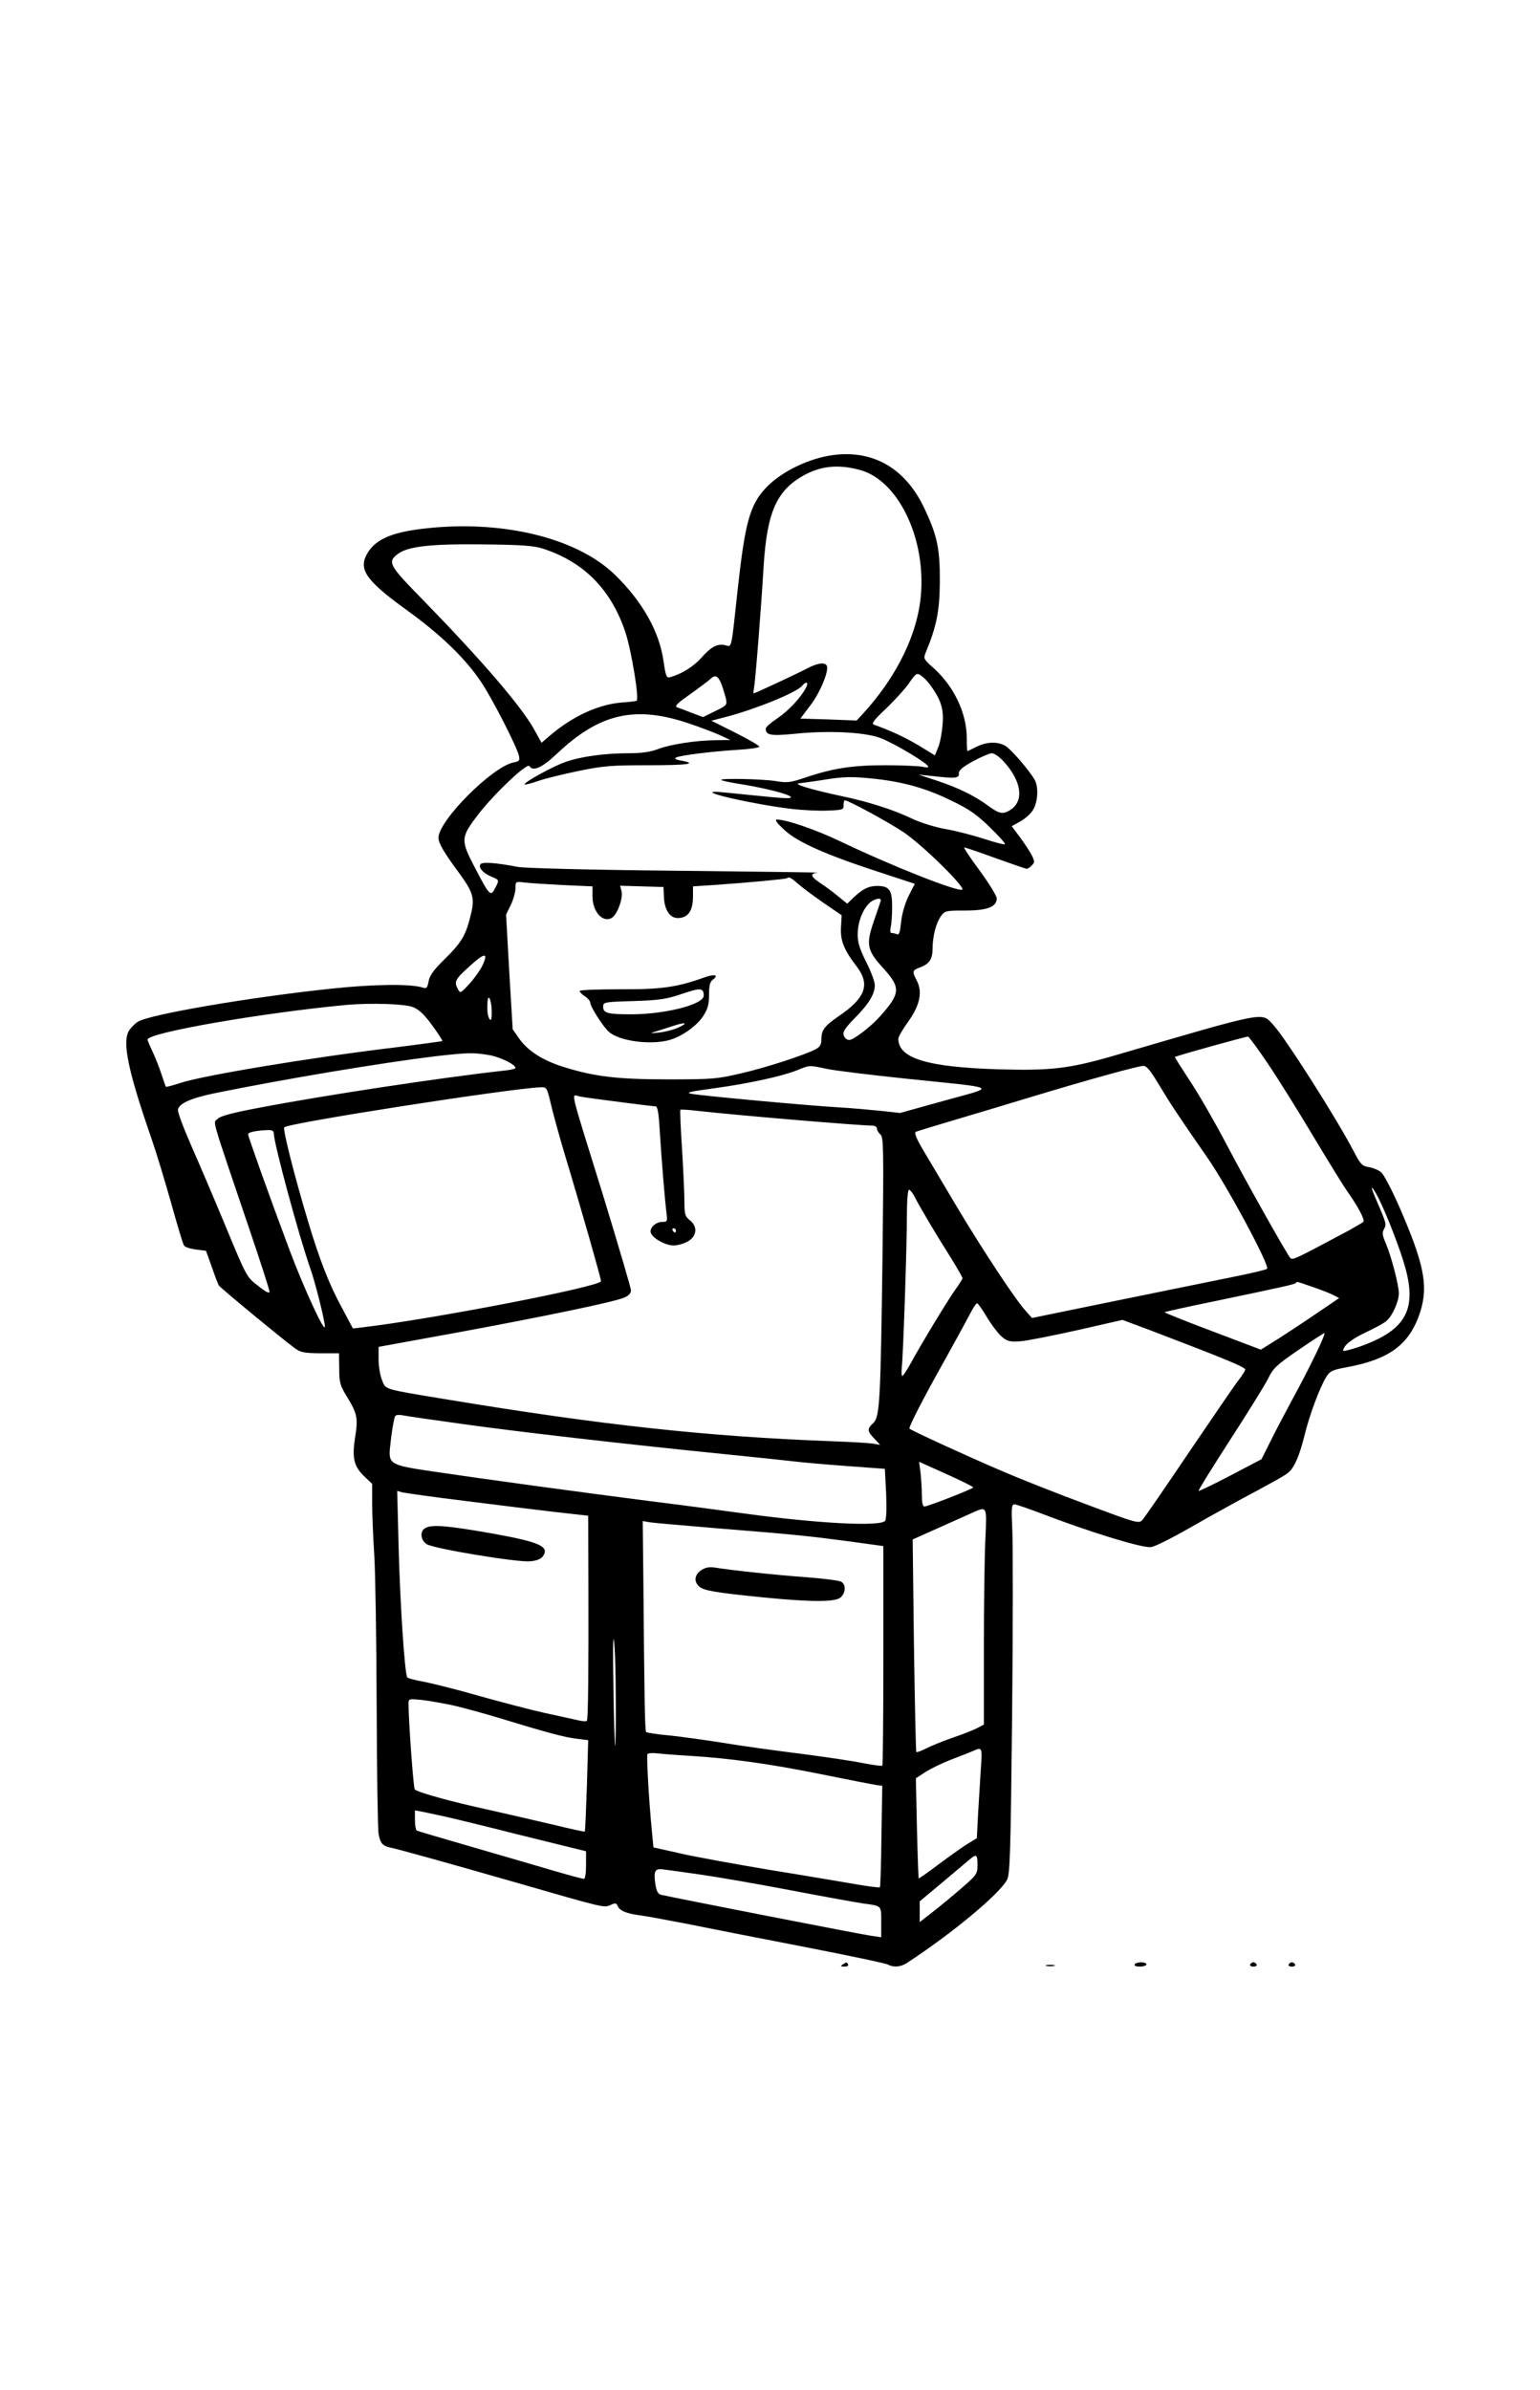 <?xml version="1.0" standalone="no"?>
<!DOCTYPE svg PUBLIC "-//W3C//DTD SVG 20010904//EN"
 "http://www.w3.org/TR/2001/REC-SVG-20010904/DTD/svg10.dtd">
<svg version="1.0" xmlns="http://www.w3.org/2000/svg"
 width="720pt" height="1117pt" viewBox="0 0 720 1117"
 preserveAspectRatio="xMidYMid meet">

<g transform="translate(0,1117) scale(0.1,-0.1)"
fill="#000000" stroke="none">
<path d="M3873 9040 c-110 -20 -231 -82 -296 -154 -71 -77 -94 -162 -127 -461
-33 -303 -27 -277 -60 -270 -37 8 -65 -7 -113 -61 -34 -38 -89 -73 -142 -88
-19 -6 -22 1 -33 76 -20 138 -99 278 -229 404 -180 173 -533 257 -898 213
-151 -18 -226 -53 -262 -123 -36 -70 3 -123 190 -258 158 -114 274 -226 347
-336 53 -79 166 -301 176 -343 5 -23 2 -27 -25 -32 -100 -20 -351 -272 -351
-352 0 -25 25 -68 96 -164 71 -98 76 -120 50 -216 -20 -78 -43 -115 -117 -187
-51 -50 -70 -76 -75 -103 -6 -32 -9 -36 -28 -30 -55 18 -230 16 -426 -5 -382
-40 -854 -121 -906 -155 -13 -8 -31 -27 -40 -40 -34 -52 -6 -188 104 -505 22
-63 63 -199 92 -301 28 -102 55 -191 60 -199 5 -8 30 -16 56 -19 l47 -6 27
-75 c14 -41 29 -80 33 -87 7 -11 290 -245 355 -293 27 -20 43 -23 119 -24 l88
0 1 -72 c0 -65 4 -78 36 -131 48 -78 53 -99 38 -192 -15 -96 -5 -135 46 -183
l34 -32 0 -96 c0 -52 5 -160 10 -240 5 -80 10 -395 11 -701 1 -306 5 -576 9
-599 8 -45 19 -57 60 -65 41 -9 254 -68 585 -163 416 -120 409 -118 440 -104
21 10 27 9 32 -3 8 -23 40 -37 102 -45 31 -4 128 -22 216 -39 88 -18 333 -66
545 -107 212 -41 393 -79 402 -85 27 -14 60 -11 90 9 209 137 429 319 466 387
14 27 17 113 24 770 4 407 4 795 1 863 -5 106 -4 122 10 122 8 0 66 -20 129
-44 214 -82 452 -156 505 -156 21 0 103 42 273 140 36 20 101 56 145 80 172
92 211 114 229 129 28 24 51 77 75 173 23 95 71 224 102 274 16 26 27 32 86
43 209 37 303 107 353 260 39 124 18 227 -102 501 -33 74 -69 143 -81 152 -12
10 -38 21 -57 24 -32 5 -39 13 -70 72 -78 151 -323 536 -379 595 -54 58 -26
63 -735 -144 -216 -63 -301 -73 -546 -66 -334 10 -470 51 -470 143 0 9 21 45
47 81 54 76 67 138 39 191 -22 42 -20 48 12 60 46 16 62 39 62 88 0 59 17 123
40 154 18 24 24 25 112 25 104 0 148 17 148 57 0 11 -36 70 -80 130 -44 59
-76 108 -72 108 4 0 70 -22 146 -50 76 -27 142 -50 146 -50 5 0 16 7 24 16 14
14 14 18 0 47 -9 18 -34 55 -55 84 l-39 52 41 23 c22 12 49 36 59 54 22 35 26
103 9 137 -23 43 -114 149 -141 163 -38 20 -87 17 -133 -6 -22 -11 -41 -20
-42 -20 -2 0 -3 27 -3 60 0 116 -59 241 -153 326 -50 45 -51 46 -38 77 50 121
64 192 65 327 1 156 -12 218 -74 348 -91 191 -250 277 -447 242z m150 -67
c170 -47 299 -301 284 -563 -10 -190 -109 -397 -273 -576 l-29 -31 -131 5
-132 4 47 62 c46 60 89 165 76 186 -10 16 -42 12 -92 -14 -58 -30 -243 -116
-249 -116 -2 0 -2 10 1 23 6 28 33 365 45 568 16 262 63 363 200 434 76 39
158 45 253 18z m-1484 -367 c193 -63 320 -193 386 -394 28 -87 65 -313 51
-317 -6 -2 -38 -6 -71 -8 -107 -9 -228 -64 -332 -153 l-41 -35 -38 68 c-61
107 -244 320 -517 600 -160 163 -167 177 -116 215 47 35 156 47 399 44 181 -2
236 -6 279 -20z m1808 -634 c52 -71 66 -113 60 -187 -3 -39 -12 -88 -21 -108
l-15 -37 -75 46 c-64 38 -132 70 -209 97 -14 5 -4 20 57 77 40 39 89 92 107
119 31 45 35 47 54 35 12 -8 30 -26 42 -42z m-974 1 c8 -21 17 -52 21 -68 6
-29 4 -32 -50 -58 l-57 -28 -51 19 c-28 11 -59 23 -69 26 -15 5 -3 18 60 62
43 31 85 62 93 70 23 23 37 17 53 -23z m396 -15 c-24 -48 -84 -111 -135 -145
-30 -20 -54 -41 -54 -48 0 -31 25 -35 136 -24 155 16 324 8 398 -19 61 -22
226 -120 226 -135 0 -4 -12 -4 -27 0 -16 3 -93 7 -173 7 -155 0 -248 -14 -382
-60 -63 -21 -78 -23 -132 -14 -63 10 -263 14 -254 5 3 -3 43 -12 89 -19 162
-26 291 -66 214 -66 -17 0 -93 7 -170 15 -77 8 -149 15 -160 15 -77 -1 181
-59 355 -80 52 -6 129 -10 170 -8 70 3 75 4 74 26 0 12 2 22 6 22 17 0 206
-103 276 -150 91 -62 295 -263 272 -268 -32 -6 -333 113 -573 228 -116 55
-251 101 -294 100 -10 -1 5 -20 38 -50 62 -57 199 -117 452 -199 l156 -51 -29
-57 c-17 -35 -31 -83 -35 -121 -5 -49 -9 -62 -20 -58 -8 4 -19 6 -25 6 -6 0
-7 11 -4 26 4 15 7 58 7 96 0 79 -12 97 -69 98 -40 0 -67 -13 -109 -52 l-32
-31 -43 35 c-24 20 -62 48 -85 63 -44 29 -47 44 -10 47 12 1 -286 5 -663 9
-415 4 -707 12 -740 18 -102 20 -167 24 -174 12 -10 -16 12 -41 52 -58 37 -15
37 -15 16 -55 -20 -39 -26 -33 -93 96 -69 132 -68 142 17 253 76 97 227 240
237 223 17 -27 59 -8 129 58 200 189 366 227 621 140 50 -17 113 -41 140 -53
l50 -23 -67 -1 c-95 -1 -214 -19 -273 -42 -35 -13 -75 -19 -137 -19 -110 0
-222 -15 -295 -41 -58 -20 -198 -97 -190 -105 2 -2 30 5 62 16 31 11 116 32
189 47 116 24 153 27 328 27 186 0 233 7 151 22 -24 4 -31 9 -22 14 19 10 161
28 287 36 56 3 102 10 102 15 0 5 -51 34 -112 65 l-112 56 69 18 c135 35 330
114 355 145 19 23 32 18 19 -7z m924 -347 c83 -91 96 -183 32 -225 -35 -23
-52 -20 -104 18 -64 47 -141 85 -241 118 l-85 28 60 -6 c112 -13 130 -11 128
11 -1 15 15 29 65 57 37 20 77 37 88 38 13 0 36 -16 57 -39z m-598 -81 c133
-15 238 -45 352 -101 82 -39 118 -64 180 -124 42 -41 75 -77 71 -80 -3 -3 -45
8 -94 24 -49 16 -129 37 -179 46 -53 9 -119 30 -160 49 -85 41 -203 79 -327
105 -151 32 -241 60 -197 61 8 1 52 7 99 14 107 18 143 18 255 6z m-364 -490
c19 -17 72 -56 119 -89 l85 -58 -3 -55 c-4 -62 13 -106 73 -184 65 -85 42
-148 -87 -235 -64 -44 -78 -63 -78 -108 0 -23 -7 -34 -28 -45 -53 -27 -230
-85 -348 -112 -111 -26 -133 -28 -339 -28 -240 0 -347 13 -493 59 -95 30 -164
74 -205 132 l-30 43 -16 268 -15 268 22 45 c12 25 22 60 22 78 0 32 0 32 43
27 23 -3 104 -8 180 -12 l137 -6 0 -47 c0 -70 47 -124 89 -101 26 13 55 92 47
125 l-7 26 102 -3 101 -3 2 -46 c2 -60 28 -99 64 -99 49 0 72 33 72 103 l0 45
93 6 c160 11 342 28 346 32 9 8 19 3 52 -26z m386 -82 c-2 -7 -17 -50 -32 -94
-37 -109 -32 -135 46 -220 81 -90 79 -116 -16 -223 -45 -50 -124 -111 -145
-111 -10 0 -22 10 -25 21 -6 17 5 34 53 83 66 67 92 111 92 153 0 15 -18 64
-40 107 -30 60 -40 91 -40 128 0 55 20 112 52 145 23 24 64 32 55 11z m-1862
-301 c-9 -19 -35 -56 -59 -83 -42 -46 -44 -47 -55 -27 -19 36 -14 46 56 109
70 64 88 64 58 1z m44 -209 c1 -33 -2 -49 -8 -43 -10 11 -14 35 -12 78 2 48
18 20 20 -35z m-369 16 c30 -12 53 -34 91 -86 28 -38 49 -71 47 -73 -2 -1
-102 -15 -223 -30 -399 -48 -892 -130 -1003 -166 -35 -12 -65 -19 -66 -18 -2
2 -11 29 -21 59 -10 30 -28 77 -41 104 -13 28 -24 53 -24 58 0 32 536 125 930
162 113 10 272 5 310 -10z m3998 -265 c46 -68 140 -218 209 -334 69 -115 140
-230 157 -255 55 -77 89 -141 80 -150 -5 -4 -34 -21 -64 -38 -262 -140 -267
-142 -278 -130 -21 27 -209 361 -299 533 -52 99 -128 231 -169 293 -40 61 -73
112 -71 113 41 15 335 96 342 95 5 -2 47 -58 93 -127z m-3644 41 c52 -8 126
-44 126 -61 0 -4 -28 -10 -62 -13 -279 -31 -837 -115 -1133 -172 -128 -24
-185 -39 -198 -53 -21 -21 -36 31 152 -524 50 -147 91 -275 91 -283 0 -10 -17
-2 -53 27 -54 41 -54 42 -152 278 -54 130 -127 301 -162 380 -35 80 -63 154
-61 165 4 29 60 54 170 77 329 67 779 142 1033 173 151 17 176 18 249 6z
m1582 -65 c38 -8 202 -28 364 -45 453 -47 431 -35 187 -103 l-209 -58 -91 10
c-51 5 -137 13 -192 16 -141 8 -653 55 -694 64 -27 5 -5 10 105 25 162 22 318
56 389 84 61 25 57 25 141 7z m1552 -73 c49 -82 86 -139 225 -339 95 -136 295
-509 281 -522 -5 -5 -70 -20 -144 -35 -74 -15 -319 -65 -545 -111 l-410 -84
-33 37 c-46 51 -200 284 -318 482 -54 91 -122 205 -151 254 -39 65 -50 92 -41
97 7 3 85 27 173 53 88 26 255 76 370 111 248 75 492 143 520 144 16 1 33 -21
73 -87z m-2843 -89 c10 -43 41 -157 70 -253 70 -231 165 -564 165 -577 0 -25
-791 -178 -1117 -216 l-43 -5 -49 92 c-61 111 -106 226 -160 406 -63 209 -120
434 -112 442 18 20 1052 181 1197 187 30 1 31 0 49 -76z m324 7 c84 -11 159
-20 166 -20 9 0 15 -31 19 -107 9 -144 25 -338 32 -390 5 -41 4 -43 -20 -43
-29 0 -58 -26 -54 -48 5 -26 67 -62 107 -62 20 0 51 9 69 20 41 25 44 69 7 98
-22 18 -25 28 -25 83 0 35 -5 146 -11 247 -7 100 -10 184 -8 186 2 2 38 0 79
-5 199 -22 758 -69 818 -69 12 0 22 -6 22 -14 0 -7 7 -20 16 -27 15 -13 16
-61 10 -574 -9 -680 -13 -746 -43 -775 -30 -27 -29 -38 5 -73 l27 -29 -35 6
c-19 3 -105 8 -190 11 -584 22 -1074 75 -1805 196 -296 49 -281 44 -299 90 -9
22 -16 65 -16 97 l0 58 368 67 c406 75 730 142 780 163 21 9 32 20 32 34 0 11
-59 210 -130 443 -164 528 -150 470 -109 463 19 -4 103 -15 188 -26z m-1619
-146 c0 -45 116 -475 170 -629 24 -67 70 -252 69 -275 -1 -31 -99 182 -164
355 -96 256 -195 534 -195 544 0 10 32 17 88 20 23 1 32 -3 32 -15z m5165
-303 c38 -75 103 -243 125 -324 56 -202 -1 -297 -222 -373 -38 -12 -68 -20
-68 -16 0 24 41 56 108 87 42 20 85 43 95 53 27 23 57 90 57 128 0 39 -36 176
-61 234 -16 37 -18 49 -8 67 12 23 13 21 -45 156 -23 54 -11 46 19 -12z
m-2169 7 c21 -43 103 -181 171 -288 29 -47 53 -89 53 -93 0 -4 -15 -28 -34
-54 -38 -54 -154 -245 -206 -340 -19 -35 -38 -63 -41 -63 -4 0 -5 17 -3 38 7
61 24 570 24 706 0 75 4 126 10 126 5 0 17 -15 26 -32z m-1116 -158 c0 -5 -2
-10 -4 -10 -3 0 -8 5 -11 10 -3 6 -1 10 4 10 6 0 11 -4 11 -10z m2977 -264
c38 -13 82 -30 97 -38 l27 -14 -103 -70 c-57 -39 -139 -93 -183 -121 l-80 -50
-227 86 c-125 47 -225 87 -223 89 2 2 109 26 237 52 316 66 369 78 376 84 7 8
-2 10 79 -18z m-1523 -141 c21 -35 52 -76 69 -91 26 -22 38 -25 86 -22 31 2
151 26 268 52 l211 48 134 -50 c359 -137 443 -172 440 -183 -2 -7 -16 -29 -31
-48 -16 -20 -119 -171 -231 -336 -111 -165 -210 -308 -219 -318 -17 -18 -27
-15 -259 72 -133 49 -315 121 -405 160 -148 63 -416 186 -425 195 -5 6 66 144
166 322 49 88 101 183 116 212 14 28 30 52 34 52 4 0 25 -29 46 -65z m1538
-172 c-26 -54 -75 -150 -110 -213 -34 -63 -81 -152 -103 -197 l-41 -82 -145
-76 c-80 -42 -147 -74 -149 -72 -3 2 64 109 147 238 83 128 163 257 178 287
23 48 39 63 141 133 63 43 118 79 122 79 4 0 -14 -44 -40 -97z m-3986 -328
c249 -35 752 -93 1219 -140 138 -14 284 -29 325 -34 41 -5 154 -15 251 -22
l176 -13 6 -115 c3 -72 1 -121 -5 -128 -22 -28 -317 -12 -648 33 -102 14 -304
41 -450 59 -313 40 -790 105 -1018 139 -198 29 -207 34 -198 116 6 60 15 117
22 139 3 9 14 11 38 7 19 -4 146 -22 282 -41z m2384 -296 c0 -6 -212 -89 -228
-89 -8 0 -12 19 -12 53 0 28 -3 75 -6 104 l-7 52 127 -57 c69 -31 126 -59 126
-63z m-2375 -63 c149 -19 339 -42 423 -52 l152 -17 1 -331 c1 -379 -1 -618 -7
-627 -2 -4 -21 -3 -41 2 -21 5 -91 20 -155 34 -64 14 -201 50 -305 79 -103 30
-221 59 -261 67 -40 7 -75 16 -78 21 -12 18 -33 339 -40 597 l-7 274 24 -7
c13 -3 146 -22 294 -40z m2432 -178 c-4 -79 -7 -306 -7 -505 l0 -362 -30 -16
c-17 -9 -70 -30 -118 -46 -48 -17 -104 -40 -125 -51 -22 -11 -41 -18 -43 -15
-2 2 -7 226 -11 498 l-6 495 114 51 c63 28 134 60 159 71 76 34 74 40 67 -120z
m-1277 52 c387 -31 451 -38 633 -62 l167 -23 0 -511 c0 -281 -2 -513 -5 -515
-2 -3 -43 3 -91 12 -47 10 -179 29 -293 44 -113 14 -273 36 -356 50 -82 13
-197 29 -254 35 -58 5 -107 13 -110 16 -6 6 -8 137 -13 702 l-3 284 35 -6 c19
-3 150 -14 290 -26z m-451 -799 c1 -123 -1 -222 -3 -220 -2 2 -6 126 -8 274
-3 149 -2 248 2 220 5 -27 9 -151 9 -274z m-758 -31 c47 -11 139 -36 205 -56
223 -68 314 -93 369 -99 l55 -7 -6 -212 c-4 -116 -8 -213 -10 -215 -1 -2 -69
13 -151 33 -81 19 -220 51 -309 71 -166 36 -323 80 -335 93 -6 6 -29 322 -29
400 0 24 1 24 63 18 34 -4 101 -16 148 -26z m2465 -292 c-3 -51 -9 -146 -13
-211 l-6 -117 -46 -28 c-25 -16 -86 -59 -135 -96 -49 -37 -90 -65 -91 -64 -1
2 -5 108 -8 235 l-5 233 46 30 c25 16 81 43 126 60 45 17 90 35 101 40 36 16
38 12 31 -82z m-1361 57 c191 -12 370 -37 609 -85 133 -27 252 -50 266 -52
l25 -3 -4 -235 c-1 -129 -5 -237 -7 -239 -2 -3 -48 3 -102 12 -53 9 -234 40
-402 67 -168 28 -361 63 -430 79 l-125 28 -7 74 c-14 141 -26 354 -21 362 3 5
26 6 52 3 25 -3 91 -8 146 -11z m-1140 -285 c44 -10 193 -46 330 -81 138 -34
267 -66 288 -71 l37 -9 0 -64 c0 -38 -4 -65 -10 -65 -6 0 -63 15 -128 34 -64
19 -236 69 -381 111 -145 42 -268 78 -273 81 -4 3 -8 25 -8 49 l0 45 33 -6
c17 -4 68 -14 112 -24z m2485 -224 c0 -42 -3 -47 -67 -103 -38 -33 -98 -83
-135 -112 l-68 -53 0 49 0 48 102 85 c56 47 113 95 127 107 36 31 41 29 41
-21z m-1295 -46 c77 -11 268 -44 425 -74 157 -30 308 -57 335 -61 89 -12 85
-8 85 -87 l0 -71 -47 7 c-41 5 -914 176 -980 191 -17 4 -23 15 -29 50 -9 62
-2 75 38 69 18 -2 96 -13 173 -24z"/>
<path d="M3295 6603 c-131 -47 -205 -57 -397 -56 -104 0 -188 -3 -188 -8 0 -5
11 -16 25 -25 14 -9 25 -23 25 -31 0 -17 60 -112 87 -135 48 -43 195 -63 283
-38 57 16 127 65 157 111 22 34 28 54 28 101 0 45 5 61 19 71 28 21 6 26 -39
10z m-5 -86 c0 -41 -180 -87 -340 -87 -109 0 -130 6 -130 35 0 22 3 23 143 27
123 4 153 9 227 34 86 29 100 28 100 -9z m-117 -148 c-23 -11 -63 -21 -90 -24
-47 -5 -47 -4 -13 6 19 6 53 17 75 24 59 20 76 16 28 -6z"/>
<path d="M1988 4029 c-26 -15 -22 -56 7 -75 32 -21 425 -86 484 -80 28 2 50
11 58 22 35 47 -12 68 -242 109 -205 36 -277 42 -307 24z"/>
<path d="M3300 3843 c-49 -18 -63 -58 -31 -87 21 -19 74 -28 301 -51 226 -22
335 -22 360 0 25 23 26 61 2 74 -10 5 -86 15 -168 21 -129 9 -345 32 -424 45
-14 2 -32 1 -40 -2z"/>
<path d="M3940 1990 c-12 -8 -10 -10 8 -10 13 0 20 4 17 10 -7 12 -6 12 -25 0z"/>
<path d="M5305 1990 c-4 -6 7 -10 24 -10 17 0 31 5 31 10 0 6 -11 10 -24 10
-14 0 -28 -4 -31 -10z"/>
<path d="M5845 1990 c-3 -5 3 -10 15 -10 12 0 18 5 15 10 -3 6 -10 10 -15 10
-5 0 -12 -4 -15 -10z"/>
<path d="M6025 1990 c-3 -5 3 -10 15 -10 12 0 18 5 15 10 -3 6 -10 10 -15 10
-5 0 -12 -4 -15 -10z"/>
<path d="M4893 1983 c9 -2 25 -2 35 0 9 3 1 5 -18 5 -19 0 -27 -2 -17 -5z"/>
</g>
</svg>
